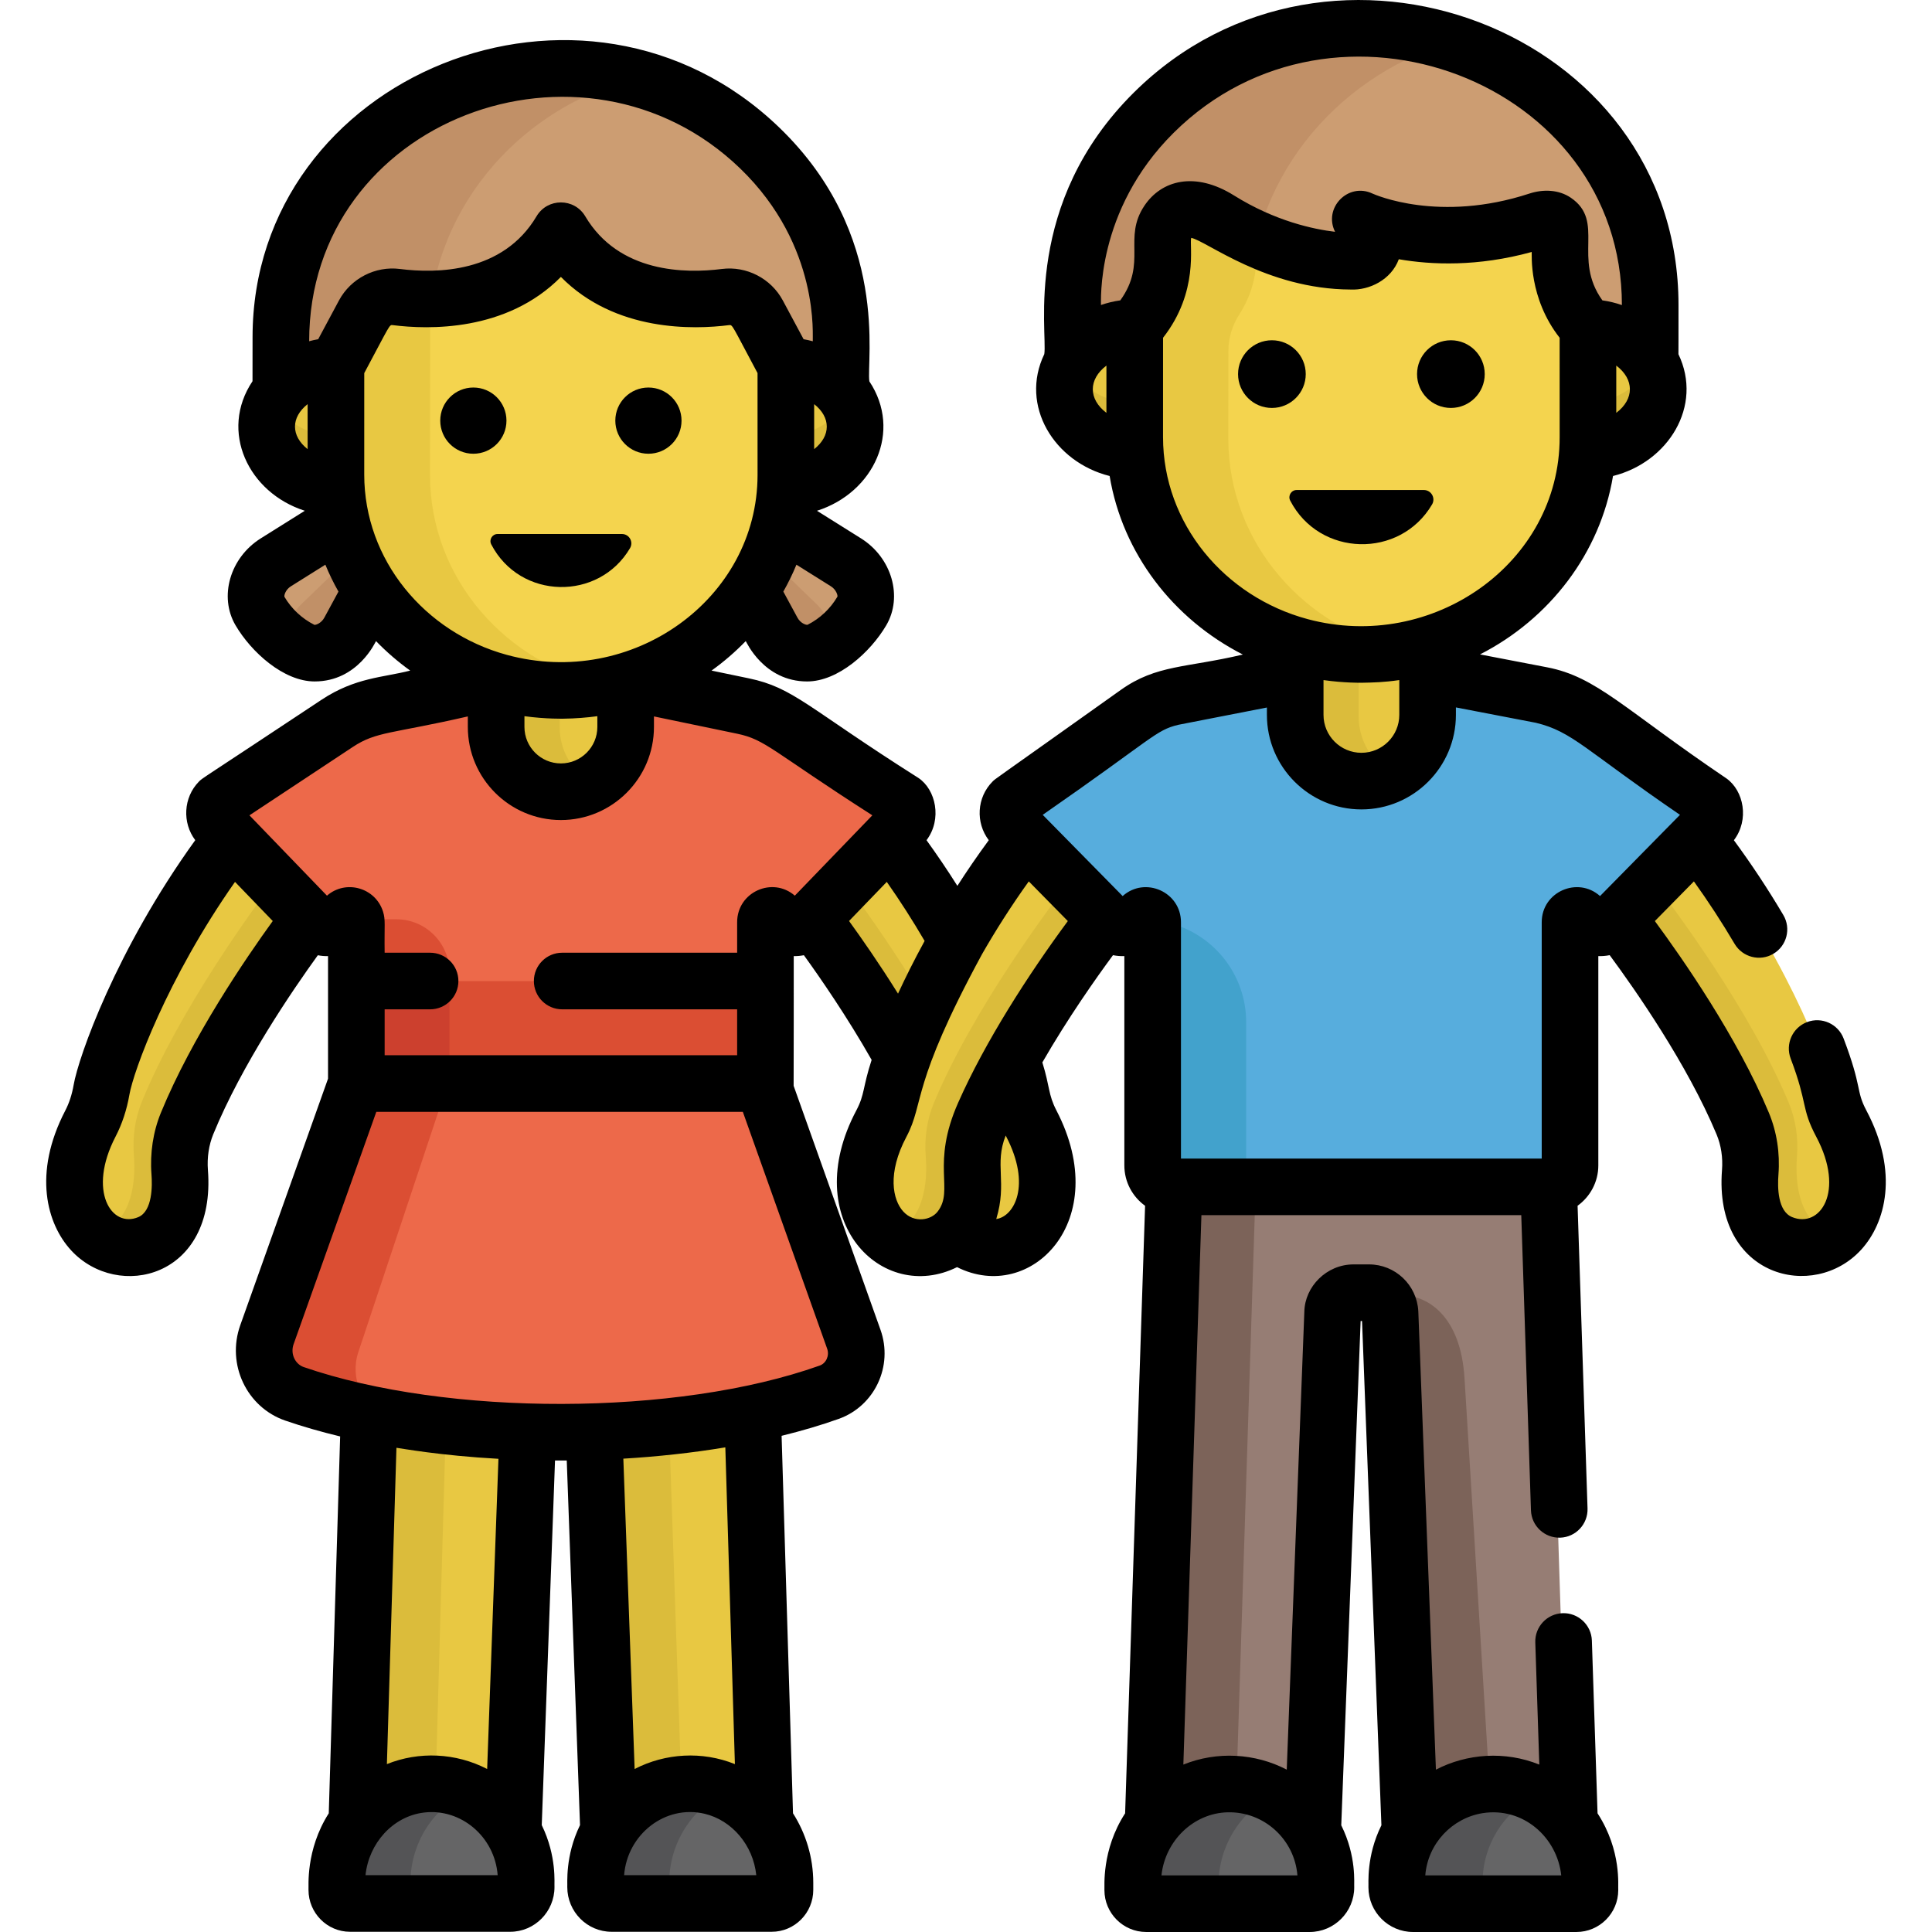 <?xml version="1.0" encoding="iso-8859-1"?>
<!-- Generator: Adobe Illustrator 19.0.0, SVG Export Plug-In . SVG Version: 6.00 Build 0)  -->
<svg version="1.1" id="Capa_1" xmlns="http://www.w3.org/2000/svg" xmlns:xlink="http://www.w3.org/1999/xlink" x="0px" y="0px"
	 viewBox="0 0 512.002 512.002" style="enable-background:new 0 0 512.002 512.002;" xml:space="preserve">
<path style="fill:#E8C842;" d="M488.46,298.103c-1.48-2.792-2.451-5.824-3-8.939c-1.322-7.507-13.359-38.338-36.281-67.701
	l-21.009,21.348c2.493,3.188,23.83,30.526,34.162,55.268c1.702,4.076,2.337,8.503,1.994,12.909
	c-0.473,6.077,0.213,15.486,8.202,18.803C486.24,335.485,499.885,319.664,488.46,298.103z"/>
<path style="fill:#DBBC3B;" d="M485.265,327.173c-8.813-3.659-9.57-14.039-9.048-20.742c0.378-4.862-0.323-9.745-2.2-14.242
	c-10.254-24.556-30.325-51.418-36.255-59.124l-9.592,9.747c2.494,3.188,23.83,30.526,34.162,55.268
	c1.702,4.076,2.337,8.503,1.994,12.909c-0.473,6.077,0.213,15.486,8.202,18.803c5.255,2.181,10.493,1.195,14.321-2.054
	C486.322,327.576,485.794,327.392,485.265,327.173z"/>
<path style="fill:#E8C842;" d="M23.471,297.784c1.451-2.792,2.403-5.824,2.941-8.939c1.296-7.507,13.096-38.338,35.569-67.701
	l20.596,21.348c-2.445,3.188-23.362,30.526-33.492,55.268c-1.668,4.076-2.291,8.503-1.955,12.909
	c0.464,6.077-0.208,15.486-8.041,18.803C25.648,335.165,12.27,319.344,23.471,297.784z"/>
<path style="fill:#DBBC3B;" d="M26.603,326.853c8.64-3.659,9.382-14.038,8.87-20.742c-0.371-4.862,0.316-9.745,2.157-14.242
	c10.053-24.556,29.73-51.418,35.543-59.124l9.404,9.747c-2.445,3.188-23.362,30.526-33.492,55.268
	c-1.668,4.076-2.291,8.503-1.955,12.909c0.464,6.077-0.208,15.486-8.041,18.803c-5.151,2.181-10.287,1.195-14.04-2.054
	C25.566,327.256,26.084,327.072,26.603,326.853z"/>
<path style="fill:#E8C842;" d="M272.812,297.784c-1.451-2.792-2.403-5.824-2.941-8.939c-1.296-7.507-13.096-38.338-35.569-67.701
	l-20.596,21.348c2.445,3.188,23.362,30.526,33.492,55.268c1.668,4.076,2.291,8.503,1.955,12.909
	c-0.464,6.077,0.208,15.486,8.041,18.803C270.635,335.165,284.012,319.344,272.812,297.784z"/>
<path style="fill:#DBBC3B;" d="M269.68,326.853c-8.64-3.659-9.382-14.038-8.87-20.742c0.371-4.862-0.316-9.745-2.157-14.242
	c-10.053-24.556-29.73-51.418-35.543-59.124l-9.404,9.747c2.445,3.188,23.362,30.526,33.492,55.268
	c1.668,4.076,2.291,8.503,1.955,12.909c-0.464,6.077,0.208,15.486,8.041,18.803c5.151,2.181,10.287,1.195,14.039-2.054
	C270.716,327.256,270.198,327.072,269.68,326.853z"/>
<path style="fill:#ED694A;" d="M238.892,212.431l-31.294-20.698c-8.251-5.458-13.442-4.528-40.387-10.697h-37.794
	c-27.049,6.193-32.139,5.243-40.386,10.697l-31.294,20.698c-1.645,1.688-1.642,4.424-0.006,6.121l24.846,25.752
	c1.303,1.351,3.126,1.846,4.811,1.491c2.228-0.47,3.087-2.047,3.718-2.604c1.086-1.165,3.005-0.38,3.005,1.236v42.75h108.408v-42.75
	c0-0.974,0.714-1.69,1.577-1.783c1.878-0.201,2.374,3.229,6.169,3.262c3.994,0.035,3.274-1.899,28.634-27.354
	C240.534,216.855,240.537,214.118,238.892,212.431z"/>
<path style="fill:#DB4E33;" d="M119.113,287.176H94.111v-43.559h10.914c7.781,0,14.089,6.308,14.089,14.089V287.176z"/>
<path style="fill:#CC9D72;" d="M205.365,138.169l17.325,10.859c4.66,2.921,6.588,8.832,4.204,12.89l0,0
	c-2.627,4.473-6.419,8.032-11.049,10.371c-4.2,2.122-9.978-0.176-12.598-5.012l-5.818-10.736
	C201.121,151.004,203.842,144.809,205.365,138.169z"/>
<path style="fill:#C19067;" d="M216.504,160.198c2.729,2.638,3.888,6.4,3.303,9.621c-1.241,0.925-2.558,1.76-3.962,2.47
	c-4.2,2.122-9.978-0.176-12.598-5.012l-5.818-10.736c2.042-3.064,3.776-6.337,5.186-9.768L216.504,160.198z"/>
<path style="fill:#CC9D72;" d="M90.917,138.169l-17.325,10.859c-4.66,2.921-6.588,8.832-4.204,12.89l0,0
	c2.627,4.473,6.419,8.032,11.049,10.371c4.2,2.122,9.978-0.176,12.598-5.012l5.818-10.736
	C95.162,151.004,92.439,144.809,90.917,138.169z"/>
<path style="fill:#C19067;" d="M79.778,160.198c-2.729,2.638-3.888,6.4-3.303,9.621c1.241,0.925,2.558,1.76,3.962,2.47
	c4.2,2.122,9.978-0.176,12.598-5.012l5.818-10.736c-2.042-3.064-3.776-6.337-5.186-9.768L79.778,160.198z"/>
<path style="fill:#CC9D72;" d="M145.687,18.302C105.885,19.631,74.11,50.984,74.11,89.4c0,6.908-0.007,17.972-0.015,23.399
	l148.464-0.24c0.002-9.447,0.004-22.175,0.004-23.158C222.562,48.953,187.488,16.832,145.687,18.302z"/>
<path style="fill:#C19067;" d="M113.525,89.4c0-32.744,23.09-60.339,54.553-68.603c-7.112-1.879-14.634-2.767-22.389-2.495
	c-39.802,1.329-71.578,32.682-71.578,71.098c0,6.908-0.007,17.972-0.015,23.399l39.415-0.064
	C113.518,107.287,113.525,96.282,113.525,89.4z"/>
<path style="fill:#E8C842;" d="M97.505,372.768L94.238,487.84c11.035-14.849,32.549-12.929,41.426,2.544h0.011l3.855-112.901
	C124.334,377.032,110.084,375.373,97.505,372.768z"/>
<path style="fill:#DBBC3B;" d="M118.201,376.001c-7.275-0.804-14.212-1.89-20.696-3.233L94.238,487.84
	c5.414-7.284,13.347-10.524,21.075-10.117L118.201,376.001z"/>
<path style="fill:#E8C842;" d="M157.096,377.464l3.856,112.921h0.011c8.884-15.485,30.397-17.385,41.426-2.544l-3.272-115.22
	C186.562,375.269,172.313,376.973,157.096,377.464z"/>
<path style="fill:#DBBC3B;" d="M177.244,376.047c-6.473,0.704-13.202,1.192-20.147,1.416l3.856,112.921h0.011
	c4.412-7.691,11.941-12.026,19.753-12.628L177.244,376.047z"/>
<g>
	<path style="fill:#E8C842;" d="M226.283,113.102c0,8.883-8.989,16.082-18.51,16.082V97.021
		C217.294,97.021,226.283,104.22,226.283,113.102z"/>
	<path style="fill:#E8C842;" d="M70.345,113.102c0,8.883,9.037,16.082,18.608,16.082V97.021
		C79.382,97.021,70.345,104.22,70.345,113.102z"/>
</g>
<g>
	<path style="fill:#DBBC3B;" d="M207.773,115.572v13.611c9.521,0,18.51-7.2,18.51-16.083c0-2.436-0.695-4.737-1.872-6.806
		C221.293,111.772,214.683,115.572,207.773,115.572z"/>
	<path style="fill:#DBBC3B;" d="M72.228,106.296c-1.184,2.069-1.882,4.369-1.882,6.806c0,8.883,9.037,16.082,18.608,16.082v-13.611
		C82.007,115.572,75.362,111.772,72.228,106.296z"/>
</g>
<path style="fill:#E8C842;" d="M131.154,176.669v16.02c0,9.477,7.683,17.16,17.16,17.16c9.478,0,17.16-7.683,17.16-17.16v-16.02
	C154.311,179.882,142.325,179.884,131.154,176.669z"/>
<path style="fill:#DBBC3B;" d="M148.314,192.689V179.08c-5.788,0-11.576-0.803-17.16-2.411v16.02c0,9.477,7.683,17.16,17.16,17.16
	c3.129,0,6.054-0.851,8.58-2.314C151.77,204.566,148.314,199.036,148.314,192.689z"/>
<path style="fill:#656566;" d="M113.321,472.734c-13.667,0.384-24.387,12.23-24.387,26.244v1.867c0,1.987,1.572,3.598,3.511,3.598
	h42.433c2.342,0,4.24-1.946,4.24-4.346v-1.655C139.119,483.998,127.501,472.335,113.321,472.734z"/>
<path style="fill:#545456;" d="M108.769,500.845v-1.867c0-10.674,6.223-20.084,15.226-24.136c-3.258-1.448-6.873-2.215-10.674-2.108
	c-13.667,0.384-24.387,12.23-24.387,26.244v1.867c0,1.987,1.572,3.598,3.511,3.598h19.835
	C110.341,504.443,108.769,502.832,108.769,500.845z"/>
<rect x="94.112" y="260.009" style="fill:#DB4E33;" width="108.412" height="27.163"/>
<rect x="94.112" y="260.009" style="fill:#CC402E;" width="25.003" height="27.163"/>
<path style="fill:#ED694A;" d="M202.517,287.176H94.111L70.42,353.722c-2.276,6.394,0.996,13.494,7.289,15.666
	c39.809,13.734,102.447,13.57,141.705-0.419c5.617-2.001,8.565-8.306,6.526-14.032L202.517,287.176z"/>
<path style="fill:#DB4E33;" d="M102.251,375.073c-6.293-2.321-9.565-9.914-7.289-16.749l23.691-71.148H94.111L70.42,353.723
	c-2.276,6.394,0.996,13.494,7.289,15.666c8.391,2.895,17.804,5.165,27.791,6.826C104.404,375.842,103.315,375.466,102.251,375.073z"
	/>
<path style="fill:#F4D44E;" d="M207.897,96.995c0.019,0.017-4.334-8.098-7.392-13.795c-1.67-3.111-5.081-4.886-8.584-4.437
	c-10.343,1.322-32.283,1.536-43.607-17.579l0,0l0,0l0,0l0,0c-11.323,19.114-33.264,18.901-43.607,17.579
	c-3.502-0.448-6.914,1.326-8.584,4.437c-3.058,5.698-7.411,13.812-7.392,13.795c0.062-0.054-0.03-2.153-0.03,28.879
	c0,31.988,27.335,57.511,60.264,57.115c32.22-0.282,58.958-25.408,58.958-57.179C207.92,94.344,207.797,96.908,207.897,96.995z"/>
<g>
	<path style="fill:#E8C842;" d="M88.737,96.984c0,0.001-0.006,0.011-0.006,0.011C88.734,96.993,88.736,96.989,88.737,96.984z"/>
	<path style="fill:#E8C842;" d="M113.957,125.876c0-22.535,0.048-39.192,0.051-46.609c-3.572,0.072-6.782-0.181-9.3-0.503
		c-3.502-0.448-6.914,1.326-8.584,4.437c-2.98,5.553-7.178,13.377-7.373,13.758c0.016,0.169-0.048,2.887-0.048,28.916
		c0,31.988,27.335,57.511,60.264,57.115c4.103-0.036,8.116-0.479,11.997-1.283C134.27,176.199,113.957,153.447,113.957,125.876z"/>
	<path style="fill:#E8C842;" d="M88.737,96.984c0.001-0.002,0.01-0.019,0.013-0.026C88.748,96.933,88.744,96.965,88.737,96.984z"/>
</g>
<path style="fill:#656566;" d="M181.897,472.734c-13.667,0.384-24.387,12.23-24.387,26.244v1.867c0,1.987,1.572,3.598,3.511,3.598
	h42.433c2.342,0,4.24-1.946,4.24-4.346v-1.655C207.694,483.998,196.077,472.335,181.897,472.734z"/>
<path style="fill:#545456;" d="M177.346,500.845v-1.867c0-10.674,6.223-20.084,15.226-24.136c-3.258-1.448-6.873-2.215-10.674-2.108
	c-13.667,0.384-24.387,12.23-24.387,26.244v1.867c0,1.987,1.572,3.598,3.511,3.598h19.835
	C178.918,504.443,177.346,502.832,177.346,500.845z"/>
<path style="fill:#967D74;" d="M373.176,487.829c9.117-15.578,31.077-17.304,42.267-2.545l-5.534-172.403
	c-26.998,0-83.524,0-99.278,0l-5.534,172.403c11.184-14.753,33.147-13.037,42.267,2.545h0.011l5.287-139.613
	c0.167-2.967,2.61-5.287,5.568-5.287c0.101,0,4.22,0,4.081,0c2.957,0,5.401,2.32,5.568,5.287l5.287,139.613H373.176z"/>
<g>
	<path style="fill:#7C6359;" d="M332.82,312.881c-9.67,0-17.636,0-22.189,0l-5.534,172.403c5.733-7.562,14.297-10.786,22.512-10.045
		L332.82,312.881z"/>
	<path style="fill:#7C6359;" d="M374.916,343.733c-0.304-0.062-0.608-0.119-0.912-0.173l0,0l0,0
		c-5.981-1.061-11.693-0.63-11.693-0.63c2.958,0,5.401,2.32,5.568,5.287l3.376,89.183l0.125-0.08l-0.016,2.974l1.8,47.537h0.011
		c4.813-8.222,13.202-12.581,21.697-12.698l-6.756-109.841C387.059,348.082,377.868,344.456,374.916,343.733z"/>
</g>
<g>
	<path style="fill:#656566;" d="M324.567,473.133c-13.944,0.384-24.882,12.231-24.882,26.247v1.867c0,1.988,1.604,3.599,3.582,3.599
		h43.293c2.389,0,4.326-1.946,4.326-4.346v-1.655C350.887,484.398,339.035,472.734,324.567,473.133z"/>
	<path style="fill:#656566;" d="M395.972,473.133c13.944,0.384,24.882,12.231,24.882,26.247v1.867c0,1.988-1.604,3.599-3.582,3.599
		h-43.293c-2.389,0-4.326-1.946-4.326-4.346v-1.655C369.652,484.398,381.505,472.734,395.972,473.133z"/>
</g>
<g>
	<path style="fill:#545456;" d="M322.938,501.247v-1.867c0-10.085,5.664-19.047,14.034-23.424
		c-3.702-1.912-7.928-2.946-12.406-2.823c-13.944,0.384-24.882,12.231-24.882,26.247v1.867c0,1.988,1.604,3.599,3.582,3.599h23.253
		C324.542,504.846,322.938,503.235,322.938,501.247z"/>
	<path style="fill:#545456;" d="M392.905,500.5v-1.655c0-9.975,5.653-18.622,13.914-22.888c-3.262-1.706-6.936-2.715-10.846-2.823
		c-14.468-0.399-26.32,11.266-26.32,25.712v1.655c0,2.4,1.937,4.346,4.326,4.346h23.252
		C394.842,504.846,392.905,502.9,392.905,500.5z"/>
</g>
<path style="fill:#E8C842;" d="M233.089,298.103c1.48-2.792,2.451-5.824,3-8.939c1.322-7.507,13.359-38.338,36.281-67.701
	l21.009,21.348c-2.493,3.188-23.83,30.526-34.162,55.268c-1.702,4.076-2.337,8.503-1.994,12.909
	c0.473,6.077-0.213,15.486-8.202,18.803C235.309,335.485,221.663,319.664,233.089,298.103z"/>
<path style="fill:#DBBC3B;" d="M236.283,327.173c8.813-3.659,9.57-14.039,9.048-20.742c-0.378-4.862,0.323-9.745,2.2-14.242
	c10.254-24.556,30.325-51.418,36.255-59.124l9.592,9.747c-2.494,3.188-23.83,30.526-34.162,55.268
	c-1.702,4.076-2.337,8.503-1.994,12.909c0.473,6.077-0.213,15.486-8.202,18.803c-5.255,2.181-10.493,1.195-14.321-2.054
	C235.226,327.576,235.754,327.392,236.283,327.173z"/>
<path style="fill:#CC9D72;" d="M357.562,7.874c-41.036,1.37-73.797,33.695-73.797,73.302c0,7.122-0.007,15.466-0.016,21.061
	l153.066-0.247c0.002-9.739,0.004-19.8,0.004-20.814C436.819,39.476,400.658,6.359,357.562,7.874z"/>
<path style="fill:#C19067;" d="M330.867,81.177c0-32.62,22.228-60.28,52.992-69.799c-8.266-2.566-17.122-3.826-26.298-3.504
	c-41.036,1.37-73.797,33.695-73.797,73.302c0,7.122-0.007,15.466-0.016,21.061l47.103-0.076
	C330.86,96.567,330.867,88.267,330.867,81.177z"/>
<g>
	<path style="fill:#E8C842;" d="M438.95,103.494c0,9.012-9.191,16.317-18.927,16.317V87.179
		C429.758,87.179,438.95,94.483,438.95,103.494z"/>
	<path style="fill:#E8C842;" d="M281.59,103.494c0,9.012,9.188,16.317,18.92,16.317V87.179
		C290.778,87.179,281.59,94.483,281.59,103.494z"/>
</g>
<g>
	<path style="fill:#DBBC3B;" d="M420.023,106.839v12.971c9.736,0,18.927-7.304,18.927-16.317c0-2.306-0.609-4.496-1.668-6.486
		C434.203,102.791,427.266,106.839,420.023,106.839z"/>
	<path style="fill:#DBBC3B;" d="M283.257,97.008c-1.058,1.988-1.667,4.179-1.667,6.486c0,9.012,9.188,16.317,18.919,16.317V106.84
		C293.268,106.839,286.335,102.791,283.257,97.008z"/>
</g>
<path style="fill:#57ADDD;" d="M452.684,212.754l-31.069-22.077c-11.118-7.9-19.732-6.461-43.788-11.936h-35.085l-32.616,6.367
	c-8.528,2.009-10.699,5.871-42.272,27.648c-1.679,1.688-1.675,4.424-0.006,6.122l25.349,25.755c2.128,2.162,5.613,2.132,7.704-0.065
	l0.998-1.048c1.108-1.164,3.067-0.378,3.067,1.236v64.438c0,3.143,2.535,5.691,5.664,5.691c26.998,0,83.524,0,99.279,0
	c3.127,0,5.664-2.547,5.664-5.691v-64.438c0-1.614,1.958-2.401,3.067-1.236l0.998,1.048c2.091,2.198,5.576,2.227,7.704,0.065
	l25.349-25.755C454.359,217.178,454.363,214.441,452.684,212.754z"/>
<path style="fill:#42A2CC;" d="M330.248,309.191v-38.313c0-12.506-8.552-23.391-20.703-26.35l-5.495-1.338l-0.002,0.017
	c0.525,0.292,0.919,0.83,0.919,1.546v64.438c0,3.143,2.535,5.691,5.664,5.691c6.892,0,15.71,0,25.281,0
	C332.784,314.881,330.248,312.334,330.248,309.191z"/>
<path style="fill:#E8C842;" d="M342.742,166.295v23.512c0,9.689,7.854,17.543,17.542,17.543c9.689,0,17.542-7.854,17.542-17.543
	v-23.521C366.416,169.628,354.12,169.62,342.742,166.295z"/>
<path style="fill:#DBBC3B;" d="M360.049,189.806v-21.02c-5.848-0.021-11.689-0.85-17.307-2.492v23.512
	c0,9.689,7.854,17.543,17.542,17.543c3.15,0,6.099-0.841,8.654-2.294C363.634,202.038,360.049,196.345,360.049,189.806z"/>
<path style="fill:#F4D44E;" d="M420.296,87.143l-1.073-1.29c-8.303-9.987-5.909-20.295-6.305-23.618c0-3.53-2.313-4.45-5.722-3.478
	c-0.006,0.002-0.012,0.003-0.018,0.005c-27.364,8.98-47.163-0.337-47.163-0.337l2.516,3.469c2.025,2.792,1.089,7.332-4.703,7.693
	c-0.351-0.056-0.163,0.048-2.251-0.076l0,0c-5.11-0.303-18.595-1.984-33.029-11.006l-0.001,0.006
	c-7.89-4.8-11.747-2.144-13.53,0.522c-0.94,1.405-1.394,3.078-1.394,4.769v4.609c0,11.252-7.088,18.249-7.377,18.733
	c-0.008,7.26-0.03,27.467-0.03,29.04c0,31.948,26.88,57.321,59.398,57.605c33.006,0.398,60.714-25.132,60.714-57.605
	C420.32,87.414,420.33,89.354,420.296,87.143z"/>
<path style="fill:#E8C842;" d="M325.513,116.183c0-1.251,0.014-14.299,0.024-23.236c0.004-3.429,1.051-6.753,2.904-9.638
	c2.067-3.219,4.479-8.335,4.479-14.9v-4.489c0-0.001,0-0.003,0-0.004c-3.326-1.42-6.82-3.192-10.373-5.413l-0.001,0.006
	c-7.89-4.8-11.747-2.144-13.53,0.522c-0.94,1.405-1.393,3.078-1.393,4.769v4.609c0,11.252-7.088,18.249-7.377,18.733
	c-0.008,7.26-0.03,27.467-0.03,29.04c0,31.948,26.88,57.321,59.398,57.605c4.546,0.055,8.986-0.399,13.272-1.278
	C346.023,166.976,325.513,144.09,325.513,116.183z"/>
<path d="M130.19,144.276c7.656,14.714,28.507,15.06,36.775,0.988c0.974-1.656-0.215-3.744-2.137-3.744h-32.962
	C130.451,141.518,129.537,143.019,130.19,144.276z"/>
<circle cx="171.84" cy="111.473" r="8.774"/>
<circle cx="125.445" cy="111.473" r="8.774"/>
<path d="M379.514,133.686c0.995-1.693-0.22-3.827-2.184-3.827h-33.693c-1.446,0-2.38,1.534-1.713,2.818
	C349.697,147.654,371.027,148.128,379.514,133.686z"/>
<circle cx="384.503" cy="99.142" r="8.968"/>
<circle cx="337.068" cy="99.142" r="8.969"/>
<path d="M494.597,294.258c-2.829-5.338-0.995-5.796-6.021-19.045c-1.471-3.874-5.804-5.82-9.674-4.353
	c-3.873,1.47-5.822,5.801-4.353,9.674c4.608,12.145,2.698,13.029,6.792,20.749c7.731,14.589,0.932,24.311-6.432,21.253
	c-3.776-1.567-3.878-7.75-3.602-11.294c0.441-5.662-0.44-11.327-2.551-16.386c-8.374-20.049-23.025-41.045-30.201-50.763
	l10.347-10.513c3.799,5.297,7.411,10.835,10.784,16.545c2.107,3.565,6.71,4.752,10.273,2.642c3.566-2.107,4.75-6.707,2.642-10.273
	c-4.063-6.876-8.462-13.514-13.103-19.826c4.139-5.422,2.615-13.121-1.967-16.375c-27.302-18.473-34.385-26.922-47.54-29.451
	l-17.769-3.415c18.41-9.399,31.83-26.773,35.245-47.28c14.62-3.641,23.926-18.55,17.339-32.274c0.022-0.696,0.008-5.24,0.016-13.042
	c0-73.221-92.488-107.7-144.327-56.318c-29.576,29.319-22.835,63.495-23.746,69.332c-6.591,13.691,2.645,28.639,17.316,32.299
	c3.404,20.519,16.857,37.919,35.305,47.315c-15.016,3.56-22.873,2.647-32.328,9.364c-34.786,24.764-33.171,23.458-34.003,24.295
	c-4.202,4.224-4.533,10.908-1.001,15.542c-2.99,4.066-5.766,8.118-8.323,12.099c-2.615-4.147-5.349-8.184-8.175-12.101
	c4.194-5.553,2.466-13.436-2.173-16.512c-29.492-18.677-32.986-23.9-44.953-26.387l-9.846-2.046c3.262-2.34,6.293-4.962,9.065-7.822
	c0.127,0.134,4.76,10.701,16.267,10.701c8.217,0,16.784-7.763,20.964-14.875c4.461-7.598,1.46-17.935-6.689-23.043l-11.667-7.314
	c15.096-4.808,22.648-21.12,13.887-34.29c-0.876-5.426,5.657-38.758-23.826-67.222C154.961-15.98,66.931,19.867,66.931,89.359
	c0,4.886-0.003,6.73-0.012,11.665c-8.878,13.279-1.102,29.571,13.859,34.336l-11.667,7.313c-8.151,5.11-11.151,15.448-6.689,23.043
	c4.167,7.096,12.732,14.875,20.964,14.875c11.494,0,16.139-10.562,16.261-10.693c2.77,2.857,5.8,5.477,9.06,7.816
	c-7.214,1.856-14.527,1.801-23.493,7.73c-32.685,21.688-31.498,20.66-32.532,21.724c-4.103,4.212-4.412,10.883-0.939,15.484
	c-20.98,29.092-30.942,57.422-32.233,64.894c-0.431,2.496-1.173,4.772-2.205,6.759c-8.677,16.701-4.878,30.106,1.571,37.082
	c12.352,13.363,38.414,7.365,36.226-21.306c-0.254-3.327,0.236-6.613,1.417-9.499c7.582-18.517,21.022-38.18,27.712-47.429
	c0.883,0.17,1.788,0.25,2.702,0.227v32.479l-23.259,65.333c-3.7,10.396,1.726,21.76,11.909,25.274
	c4.55,1.57,9.432,2.969,14.56,4.207l-3.016,99.873c-6.231,9.788-5.271,19.542-5.371,20.298c0,6.121,4.94,11.1,11.012,11.1h42.438
	c6.475,0,11.741-5.315,11.741-11.848c-0.094-0.953,0.669-8.134-3.375-16.423l3.514-96.62c0.403,0.002,2.476-0.002,3.112-0.006
	l3.514,96.628c-4.004,8.212-3.285,15.524-3.374,16.421c0,6.533,5.268,11.848,11.741,11.848h42.438c6.072,0,11.012-4.98,11.012-11.1
	v-1.867c0-6.761-1.981-13.106-5.371-18.431l-3.022-100.037c5.348-1.314,10.42-2.808,15.132-4.487
	c9.533-3.396,14.502-13.99,11.075-23.614l-23.02-64.661c0.036-0.468,0.029-34.268,0.029-34.368c0.872,0.018,1.738-0.051,2.689-0.236
	c4.285,5.93,11.411,16.233,17.955,27.744c-2.396,7.314-1.795,9.114-4.051,13.373c-15.454,29.161,6.824,51.42,26.69,41.546
	c19.495,9.817,41.529-12.271,26.347-41.5c-2.23-4.293-1.701-6.176-3.743-12.756c6.796-11.801,14.254-22.37,18.718-28.415
	c0.954,0.191,1.948,0.28,3.011,0.245v55.465c0,4.405,2.174,8.303,5.495,10.7l-5.291,161.007c-6.355,9.794-5.388,19.629-5.485,20.35
	c0,6.121,4.972,11.1,11.082,11.1h43.294c6.522,0,11.826-5.315,11.826-11.848c-0.097-0.964,0.685-8.118-3.438-16.435l5.135-133.635
	h0.373l5.134,133.635c-4.086,8.239-3.349,15.535-3.439,16.435c0,6.533,5.307,11.848,11.827,11.848h43.293
	c6.111,0,11.083-4.98,11.083-11.1c-0.128-0.95,0.99-10.372-5.486-20.351l-1.504-45.784c-0.137-4.141-3.633-7.391-7.743-7.251
	c-4.14,0.136-7.387,3.603-7.251,7.743l1.063,32.378c-9.059-3.664-19.197-2.926-27.399,1.345
	c-5.224-135.98-4.6-119.939-4.669-121.534c-0.391-6.935-6.126-12.366-13.057-12.366h-4.081c-7.224,0-12.915,5.912-13.062,12.5
	l-4.663,121.395c-8.345-4.352-18.488-4.947-27.399-1.339l4.787-145.603h84.76l2.57,78.218c0.137,4.141,3.612,7.373,7.743,7.251
	c4.14-0.136,7.387-3.603,7.251-7.743l-2.636-80.218c3.32-2.397,5.495-6.295,5.495-10.7v-55.465c1.01,0.033,2.004-0.043,3.012-0.246
	c6.802,9.21,20.567,28.925,28.326,47.503c1.199,2.872,1.696,6.137,1.438,9.44c-2.212,28.461,24.354,34.879,36.911,21.082
	C499.645,324.148,503.348,310.771,494.597,294.258z M235.007,233.71c3.524,5.023,6.879,10.258,10.027,15.651
	c-2.81,5.133-5.142,9.836-7.048,13.966c-4.994-7.996-9.737-14.784-12.98-19.253C236.753,231.901,234.668,234.062,235.007,233.71z
	 M158.305,189.796v2.86c0,5.327-4.334,9.661-9.661,9.661c-5.327,0-9.66-4.334-9.66-9.661v-2.859
	c5.663,0.79,10.662,0.661,10.379,0.661C152.351,190.432,155.683,190.162,158.305,189.796z M96.527,125.773
	c0.007-31.081,0.003-26.305,0.008-26.904c6.932-12.959,6.607-12.819,7.545-12.708c9.248,1.182,30.132,1.855,44.565-12.775
	c14.432,14.632,35.314,13.958,44.561,12.775c0.975-0.116,0.681-0.126,7.549,12.709c0.003,0.654,0.002,0.706,0.002,0.807
	c0-0.145,0.004,21.201,0.005,26.198c-0.025,32.892-33.259,56.728-66.475,47.664C112.539,167.583,96.527,148.387,96.527,125.773z
	 M221.929,158.118c-1.887,3.212-4.641,5.797-7.913,7.455c-0.426,0.1-1.891-0.428-2.672-1.869l-3.753-6.926
	c1.311-2.31,2.469-4.689,3.473-7.127l9.145,5.732C221.596,156.254,222.032,157.75,221.929,158.118z M215.762,119.026v-11.924
	C220.217,110.607,220.228,115.511,215.762,119.026z M196.151,44.639c21.385,20.647,19.089,45.023,19.247,45.801
	c-0.798-0.217-1.611-0.399-2.436-0.544l-5.514-10.285c-3.122-5.818-9.613-9.166-16.147-8.331
	c-9.698,1.237-27.296,1.076-36.206-13.963c-2.894-4.889-10-4.907-12.906,0.001c-8.909,15.041-26.512,15.203-36.207,13.962
	c-6.525-0.835-13.021,2.513-16.144,8.332l-5.513,10.284c-0.811,0.142-1.609,0.32-2.393,0.533
	C81.932,31.597,154.72,4.644,196.151,44.639z M81.524,107.102v11.924C77.069,115.52,77.057,110.616,81.524,107.102z M85.942,163.705
	c-0.778,1.438-2.248,1.959-2.621,1.889c-3.323-1.679-6.077-4.263-7.939-7.425c-0.127-0.42,0.31-1.915,1.697-2.785l9.146-5.732
	c1.002,2.438,2.16,4.817,3.471,7.127L85.942,163.705z M93.491,197.957c6.283-4.154,10.146-3.436,30.49-8.096v2.796
	c0,13.599,11.063,24.663,24.662,24.663c13.599,0,24.663-11.064,24.663-24.663v-2.796l22.057,4.584
	c7.6,1.579,9.137,4.543,35.817,21.624l-20.543,21.293c-5.901-5.14-15.286-0.98-15.286,7.037v8.083h-46.367
	c-4.143,0-7.501,3.357-7.501,7.501c0,4.143,3.357,7.501,7.501,7.501h46.367v12.169h-93.415v-12.169h12.044
	c4.143,0,7.501-3.357,7.501-7.501c0-4.143-3.357-7.501-7.501-7.501h-12.045c-0.107-7.395,0.276-8.655-0.43-10.897
	c-1.996-6.344-9.85-8.58-14.855-4.221L66.106,216.07L93.491,197.957z M42.635,294.899c-2.061,5.036-2.922,10.68-2.492,16.324
	c0.22,2.868,0.317,9.714-3.487,11.325c-7.119,3.012-13.522-6.922-6.038-21.328c1.744-3.36,2.98-7.102,3.675-11.12
	c1.055-6.105,9.878-30.599,27.986-56.39l10.004,10.369C65.266,253.771,50.855,274.823,42.635,294.899z M96.864,496.942
	c0.87-8.39,7.191-15.604,15.51-16.598c9.705-1.171,18.72,6.323,19.515,16.598H96.864z M132.093,386.603l-2.991,82.202
	c-8.326-4.311-18.111-4.711-26.571-1.295l2.531-83.829C106.259,383.82,116.45,385.733,132.093,386.603z M165.398,496.942
	c0.838-10.82,10.884-18.753,21.34-16.274c7.242,1.728,12.857,8.306,13.684,16.274H165.398z M194.756,467.509
	c-8.655-3.494-18.442-2.91-26.572,1.298l-2.991-82.245c8.839-0.519,18.31-1.535,27.027-2.995L194.756,467.509z M217.233,361.891
	c-37.776,13.459-98.713,13.519-136.755,0.394c-2.229-0.769-3.589-3.475-2.67-6.062l21.918-61.569h97.134l22.351,62.783
	C219.853,359.242,218.946,361.28,217.233,361.891z M377.714,496.999c0.68-8.506,7.175-15.204,15.193-16.491
	c10.763-1.692,19.765,6.423,20.839,16.491H377.714z M370.828,180.229v9.23c0,5.538-4.504,10.042-10.041,10.042
	c-5.538,0-10.042-4.504-10.042-10.042v-9.227c5.388,0.778,10.132,0.71,10.017,0.71C363.973,180.876,366.675,180.83,370.828,180.229z
	 M428.329,109.413V96.883C433.143,100.53,433.141,105.768,428.329,109.413z M311.058,35.167
	C353.743-7.144,429.821,21.448,429.821,80.83v0.018c-1.656-0.574-3.387-0.996-5.171-1.247c-8.016-11.164,0.855-20.882-8.342-27.183
	c-3.212-2.201-7.353-2.305-10.967-1.13c-23.925,7.849-40.959,0.31-41.63,0.003c-6.442-3.025-13.074,3.806-9.903,10.141
	c-5.679-0.673-15.884-2.821-26.784-9.635c-10.333-6.459-19.222-4.04-23.741,2.718c-5.789,8.65,0.835,15.027-6.39,25.086
	c-1.767,0.248-3.482,0.664-5.126,1.23C291.866,80.353,290.158,55.883,311.058,35.167z M293.215,96.883v12.529
	C288.401,105.766,288.403,100.528,293.215,96.883z M308.217,115.841c0.001-1.573,0.004-15.981,0.006-26.328c0,0,0,0,0-0.001
	c9.583-12.238,6.926-24.565,7.453-26.473c3.941,0.709,19.875,13.598,42.245,13.69c4.899,0.246,10.745-2.533,12.781-8.028
	c8.621,1.493,20.882,2.024,35.219-1.925c0.076,0.484-0.88,12.157,7.401,22.736c0.003,15.45,0.002,11.058,0.005,26.388
	c0,33.47-33.779,56.999-66.745,48.185C324.505,158.174,308.217,138.744,308.217,115.841z M264.015,323.063
	c2.976-9.782-0.572-14.415,2.505-22.134c0.05,0.098,0.099,0.195,0.15,0.292C273.352,314.085,268.806,322.376,264.015,323.063z
	 M253.932,292.206c-7.284,16.416-1.017,23.082-5.416,28.835c-1.73,2.315-6.221,3.226-9.142,0.02
	c-2.814-3.092-4.287-10.128,0.828-19.779c4.907-9.262,1.014-13.342,20.045-48.411c3.526-6.157,7.646-12.681,12.392-19.291
	l10.349,10.514C272.515,258.278,261.082,276.049,253.932,292.206z M307.798,496.999c0.98-9.188,8.494-16.469,17.479-16.716
	c9.671-0.265,17.789,7.157,18.553,16.716H307.798z M408.573,244.406v62.628H312.97v-62.627c0-8.057-9.543-12.237-15.454-6.939
	l-21.185-21.526c29.42-20.418,29.833-22.38,35.889-23.852l23.524-4.591v1.96c0,13.809,11.234,25.044,25.044,25.044
	c13.809,0,25.043-11.234,25.043-25.044v-1.986l21.169,4.068c9.771,2.35,12.95,7.131,38.214,24.4
	c-24.118,24.504,3.72-3.779-21.186,21.524C418.123,232.183,408.573,236.325,408.573,244.406z"/>
<g>
</g>
<g>
</g>
<g>
</g>
<g>
</g>
<g>
</g>
<g>
</g>
<g>
</g>
<g>
</g>
<g>
</g>
<g>
</g>
<g>
</g>
<g>
</g>
<g>
</g>
<g>
</g>
<g>
</g>
</svg>

